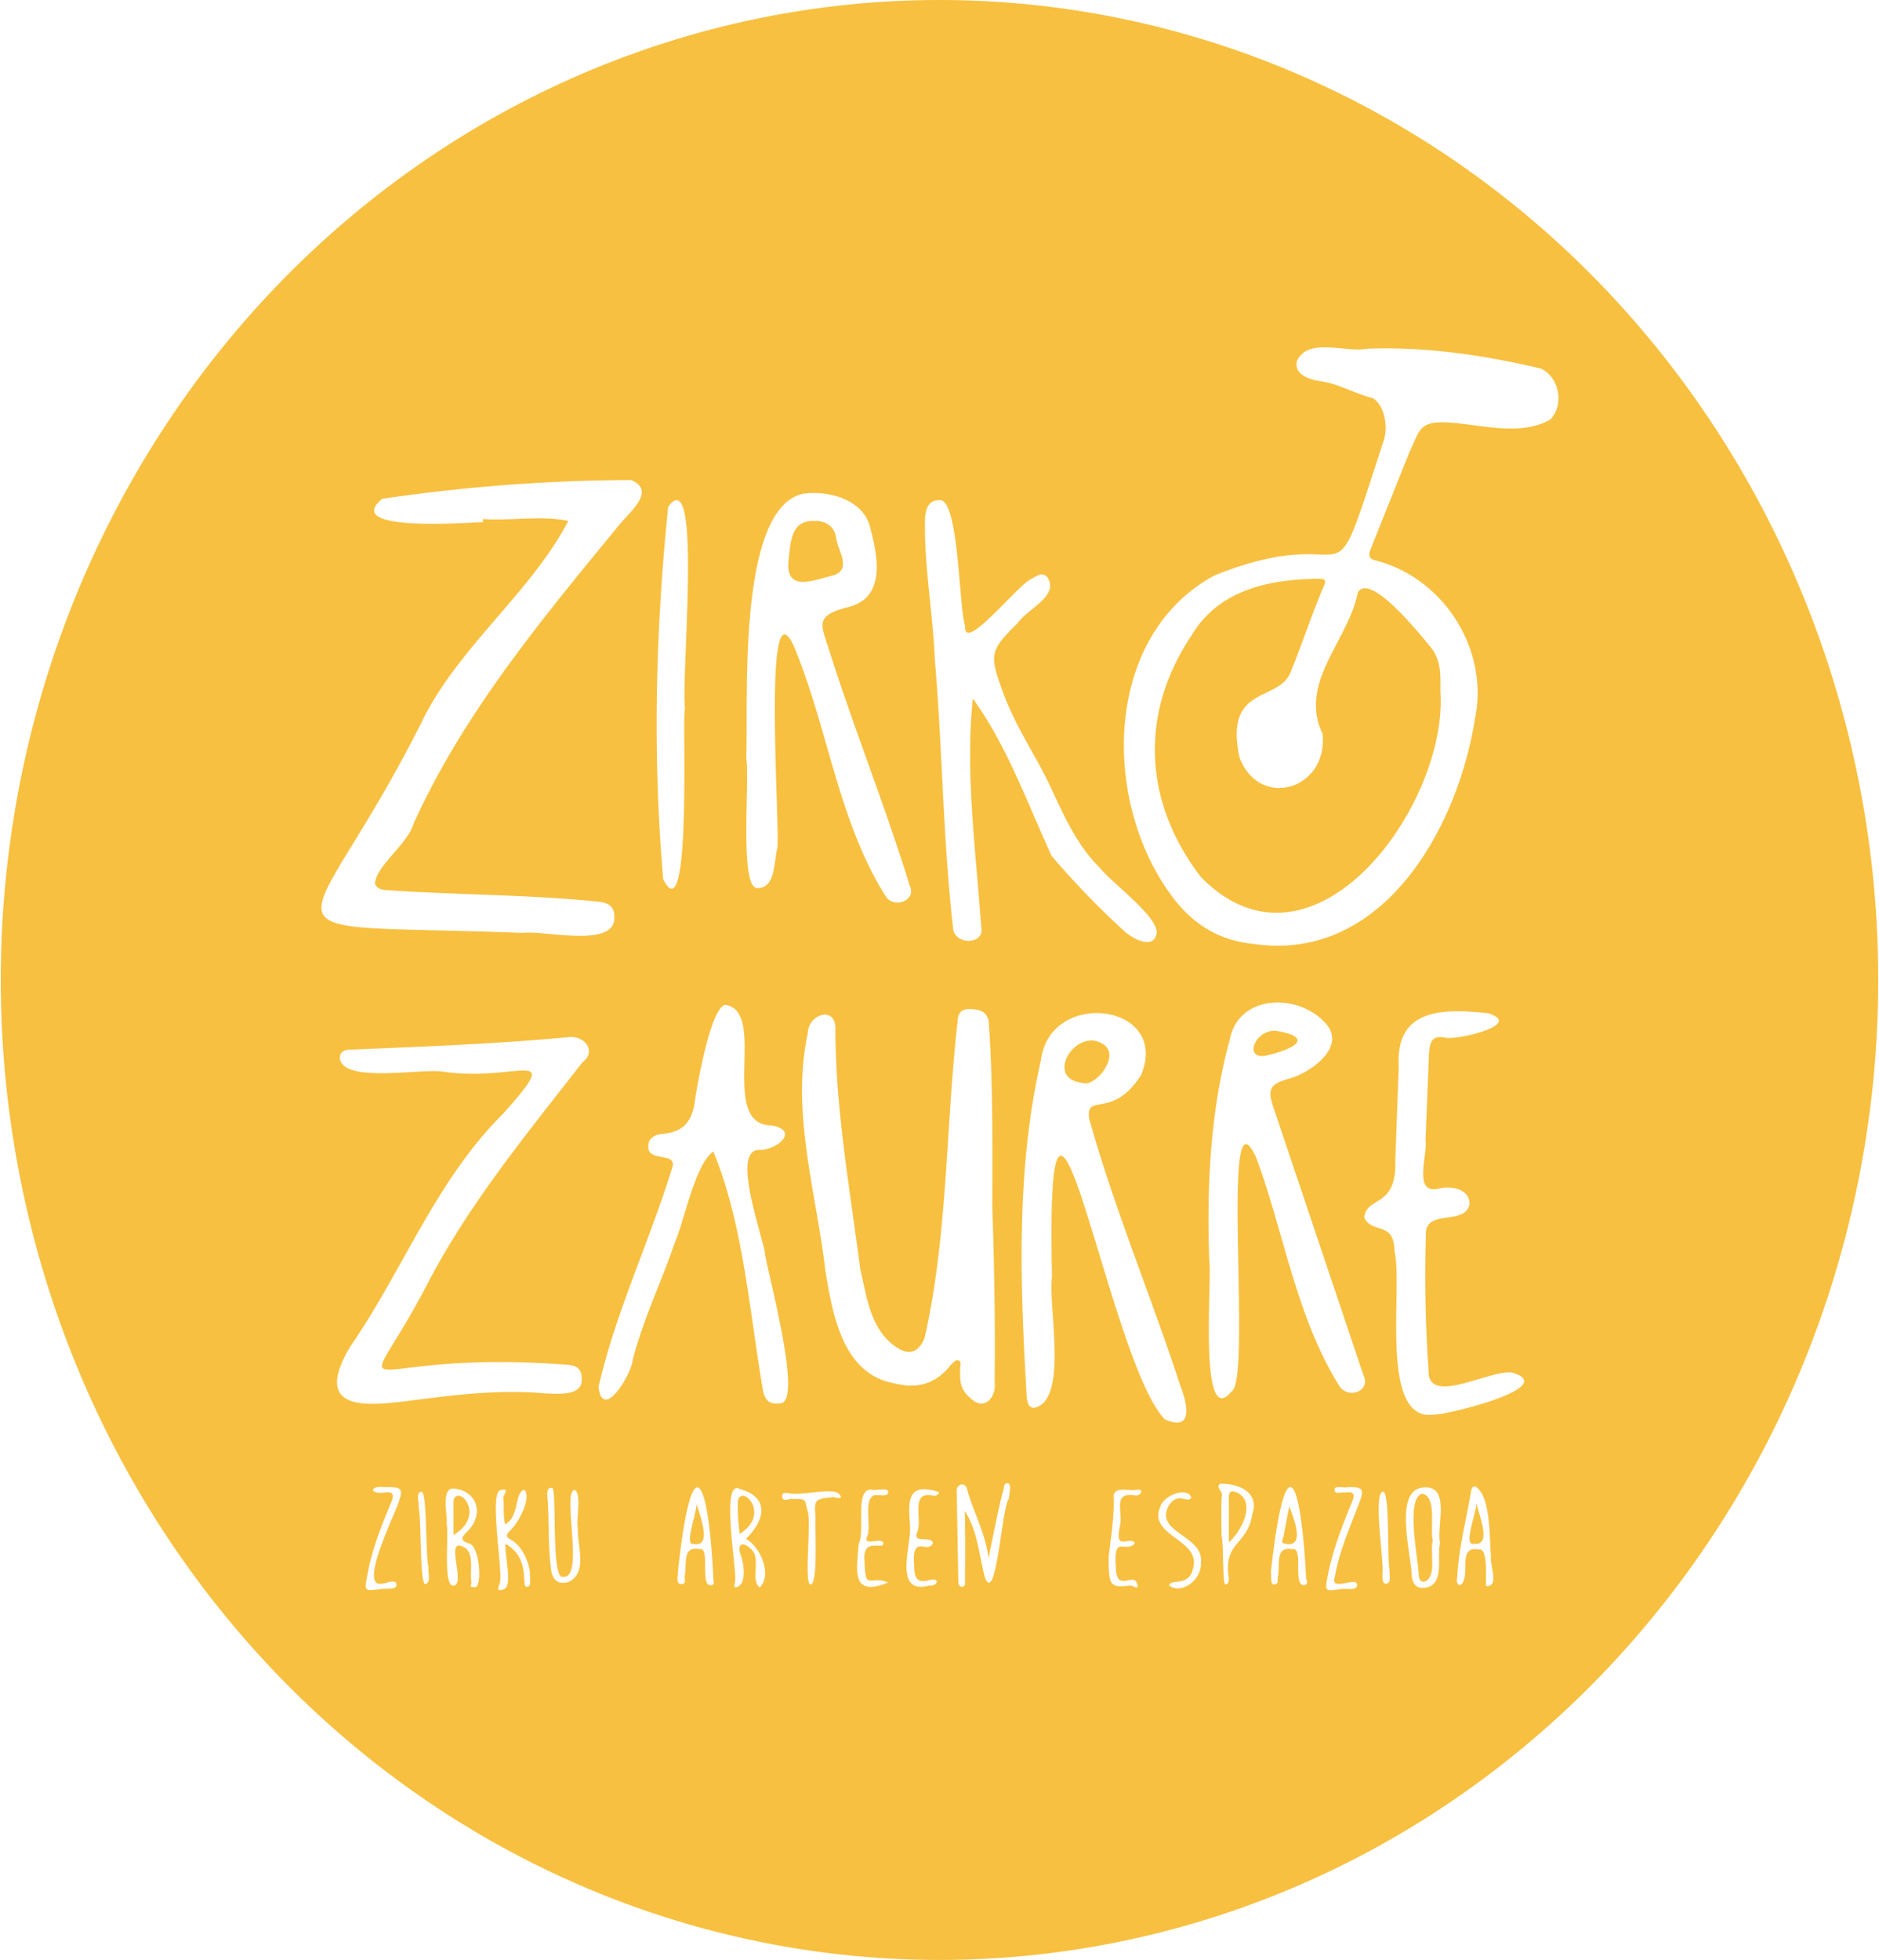 <svg xmlns="http://www.w3.org/2000/svg" viewBox="0 0 491 512">
	<path fill="#f8c040" fill-rule="evenodd" d="M0.2,256a245.3,256 0 1,0 490.6,0a245.3,256 0 1,0 -490.6,0 M357.2 91.1c15.3-.6 30.8 1.7 45.5 5.2 4.8 2.3 6.1 9.5 2.4 13.3-7.7 4.4-17.7 1.4-26.1.8s-7.9 2-10.7 7.7l-10.2 25.5c-.7 1.9-.1 2.5 1.7 2.9 17.6 4.7 29.4 23.3 25.6 41.4-4.6 28.8-24.2 63.5-57.7 58.7-10.4-1-17.5-6.3-23.1-14.8-16.7-24.9-15.6-66.2 12.8-81.5 39.3-15.7 28.6 12.5 44.1-35 1.3-3.6.4-9.4-2.8-11.3-4.8-1.2-9.1-3.9-14.2-4.5-2.6-.5-6.4-1.7-5.6-5.2 2.9-6.3 12.8-2.1 18.3-3.2zm19.2 89.6c0-4.1.3-8.2-2.6-11.7s-15.9-19.7-19-14.2c-2.5 12.7-15.6 23.5-9.2 36.9 1.5 14.5-16.4 20-21.7 6.2-4.1-19 10.1-14.4 13.3-22.2s5.6-15.3 8.8-22.8c.7-1.5-.1-1.7-1.3-1.7-12.9.1-26.3 2.8-33.4 14.9-13.7 20.5-12.4 43.6 2.5 63 29.2 29.8 64.6-18.6 62.6-48.4zm-250.2-44.3c-3.9.1-37.1 2.7-26.3-6.1a456.5 456.5 0 0 1 65-4.9c6.7 2.8-.4 8.4-3 11.6-20 24.4-40.6 49-53.8 78.1-1.6 5.5-10 11.2-10.1 15.8.7 1.7 2.6 1.6 4.1 1.7 17.9 1.2 35.9 1.1 53.8 2.9 3.7.3 4.9 1.7 4.6 4.9-.9 7.1-18.4 2.6-23.9 3.3-74-2.8-57.1 5.6-26.8-54.3 9.5-20.1 28.7-34.2 38.7-53.3-6.8-1.5-15.1 0-22.3-.5zm133.1 178.9c.5 15.2.8 30.5.6 45.8.5 3.5-2.3 7.4-5.8 4.6s-3.2-5-3.2-8.1c0-.8.4-1.9-.4-2.2s-1.4.6-2 1.1c-3.9 5-8.7 6.4-14.7 4.9-13.6-2.4-16.2-17.9-18.1-29.3-2.4-20.7-9.1-41.5-4.6-62.3.1-4.8 7.2-7.2 7.2-1.1 0 21.1 3.8 41.9 6.5 62.9 1.7 7.1 2.6 15.5 9.1 20.1 3.4 2.5 6.1 1.8 7.7-2.2 6.1-26.8 5.5-55.1 8.6-82.4.1-2.2.7-3.6 3.4-3.5s4.6.8 4.8 3.8c1.1 15.9.9 31.9.9 47.9zM195 198c.6-15-2.5-64.8 14.7-69 6.6-1 15.7 1.4 17.6 8.5s4.7 18.9-6.1 21.2c-7.9 2.1-6.8 4.3-4.9 10 6.6 21 14.9 41.5 21.4 62.6 1.9 3.8-3.7 6.1-6.1 3.1-12.6-19.8-15.2-44.2-24.2-65.7-8.3-17.6-3.4 49.3-4.3 52.9s-.4 10.4-5.2 10.4-1.9-28.2-2.9-34zm11.1-52.1c-1.1 8.8 5.8 5.9 11.3 4.5s1.5-6.6 1.1-9.8-2.9-4.7-6-4.5c-5.8-.1-5.9 5.6-6.4 9.8zm-90 134.1c-5.6-1.1-27 3.3-27.3-3.8.1-1.6 1.5-2 2.8-2 19.2-.8 38.3-1.5 57.4-3.3 3.9-.2 6.9 3.8 3.2 6.6-14.3 18.4-29.2 36.4-40.1 57.1-19.1 37-21.9 17.5 35.8 21.9 2.3.1 4.1.7 4.1 3.6.4 4.7-6.2 4-9.6 3.9-11.9-1.1-23.6.4-35.3 1.9s-25.6 2.8-15.6-14.1c13.9-20.1 22.4-43.5 40.1-61 16-18 3.8-8.1-15.5-10.8zm158.8 53.6c-1.1 7.5 4.5 32.6-4.8 34.2-1.5-.2-1.6-1.6-1.8-2.7-1.7-29.3-2.9-59.3 3.7-88.1 2.3-18.9 33.9-14.9 26.2 3.8-7.6 11.9-14.5 4.4-13.6 11.4 6.6 23.6 16.2 46.4 23.8 69.7 1.7 4.4 3.8 12.3-4 8.9-14.7-14.9-31.3-120.5-29.5-37.2zm8.1-50.7c3.3 1.1 9.9-7.2 5.3-10.1-7-4.7-15.8 9-5.3 10.1zm33 46.6c-.7-19.5.2-39.2 5.4-58.1 2.4-12 18.6-12 25.4-3.6 4.7 6-4.4 12.4-9.7 13.9s-6 2.7-4.3 7.7l23.5 69.9c2 4.1-4 6.3-6.3 2.8-11.3-18.1-14.4-39.8-21.7-59.6-9.7-21.3-1 58.5-6.5 61-8.7 10.6-5-30.2-5.8-34zm17.7-60.2c-5.8-.7-9 7.9-2.6 6.4s12.8-4.5 2.6-6.4zm-79.5-86.8c-2 19.6.8 39.8 2.2 59.6 1.1 4.6-6.5 4.9-7.3.8-2.7-23.3-2.8-46.9-4.8-70.3-.5-12.3-2.8-24.4-2.6-36.7.1-3.4 1.3-5.3 3.5-5.2 5.4-1.6 5.3 27.9 7 32.8-.6 7.7 14.5-11.7 17.6-12.4 1.2-.8 2.7-1.7 3.9-.3 3.2 4.9-5.3 8.3-7.7 11.9-7.4 7.3-7.5 8.2-4 17.9s8.9 17 12.9 25.8c3.3 7.1 6.6 14.4 12.3 20.1 3.1 4 15.9 13.2 15 17.5s-6.7 1-8.9-1.2a223.4 223.4 0 0 1-18.5-19.2c-6.3-13.7-11.8-29.1-20.6-41.1zm-97.8 179.8c4.5-19.6 13.3-37.9 19.2-57.1 1.7-4.5-6.5-1.4-6.2-5.8 0-2.2 1.9-3 3.6-3.2 6-.4 8.1-3.7 8.7-9.5.7-4.3 4.1-23.5 7.8-24.2 11.3 1.6-2 31.3 12.1 31.5 7.5 1.3 1.4 6.5-3.2 6.4-7.5-.1.9 22.3 1.5 27.1s10.4 39.9 3.7 39.1c-2.6.3-3.8-.8-4.3-3.8-3.5-20.5-5.1-43.1-12.9-62-4.8 3.4-7.5 17.9-10.1 23.9-3.5 10.3-8.3 20.1-11 30.7-.3 3.6-7.8 16.1-8.9 6.9zm218.5 7.2c-14.8 2.5-8.2-33.3-10.5-42.6-.1-8.1-5.8-4.4-7.9-8.8.5-5.8 8.5-2.3 8.1-14.9l.9-24.5c-.9-15.3 11.4-15.3 23.4-14 9.4 3-8.1 7-11.1 6.4s-4.2.2-4.4 4.3l-.9 22.5c.6 3.8-3.4 14.3 3.5 12.6 3.1-.8 8 0 8 4-1 5.8-11.6 1.2-11.4 7.9a351.9 351.9 0 0 0 .7 35.6c-.3 9.6 16.3-.5 22 .6 12.5 3.9-18.2 11.2-20.4 10.9zM179 185.2c-.9-.7 2 59.7-5.7 44.5-2.8-32.4-2-65 1.3-97.3 9-12.3 3.3 44.6 4.4 52.8zm79.3 221.9c1.3-6.3 2.4-12.3 4-18.3.1-.7.1-1.4 1.1-1.3s.3 2.9.2 4.1c-1.8 1.8-3.3 28.5-6.3 20.3-1.5-5.8-1.8-11.9-5.2-17.2.2 6.4.1 12.7.1 19a.8.8 0 0 1-.8.8c-1.2 0-.9-1.4-1-2.2l-.4-22.6c-.2-2.2 2.5-2.8 2.8-.3 1.7 5.9 4.8 11.4 5.5 17.7zM116.7 398c.4-1.6-1.8-9.9 2.2-9.1 5.7.7 7.8 6.6 3.2 11.2-1.2 1.2-2.3 2.3.5 3.1s3.4 11.2 1.6 11.4-1-.6-1-1.3c-.5-2.8.7-6.4-1.3-8.7-6.3-4.2-.1 8.7-3.2 9.6s-1.3-13.1-2-16.2zm1.8 3c8.7-5.2 1.3-13.3 0-9.1zm13.6 2.3c-.3 3.1 2 11-.5 11.9s-.9-1.3-.9-2.1c.5-4-2.8-23 0-23.8s.7 1.3.8 2c.3 2.2-.1 4.5.5 6.9 3.8-1.9 2.4-8.7 5.1-9 1.7 2.3-1.4 8.1-3.3 10.1s-1.8 2 .3 3.3 4.7 5.8 4.4 9.9c0 .8.3 2.1-1 2s1.2-7.5-5.4-11.2zm244.2-.2c-.9 3.8 1.4 11.2-4.2 11.7-2.3.2-3-1.4-3.2-3.2-.1-5.4-4.8-22.1 2.8-23s3.6 10 4.6 14.5zm-1.9-.7c-.8-2.9 1.2-11.5-2.8-12.2-4.3 1.3-1.1 16.6-.9 20.7.1.9 0 2.3 1.4 2.3 3.5-1 1.5-7.5 2.3-10.8zM177.2 410c3.7-33.6 8-23.8 9.2 2.4 0 .7.5 1.6-.6 1.7-3 .5-.1-10.2-3-9.4-4.7-.9-3.2 3.9-3.9 7.1 0 .8.5 2.1-1 2s-.6-2.7-.7-3.8zm4.8-17.2c.1 2.3-3.2 10.9-.9 10.5 5.2 1.1 1.8-7.3.9-10.5zm12.9 9.2c3.8 2 7 9.5 3.6 12.7-2.5-2.1.4-7.4-2.1-9.9s-3.8-1.2-2.9 1.2 1.5 7.1-.4 8.3-.9-.8-1-1.5c.4-3-3.9-26.9 1.3-23.8 7.9 2.2 6.4 8.3 1.5 13zm-1.6-1.3c8.5-5.3.1-13.4-.5-8.4a50.3 50.3 0 0 0 .5 8.4zm196.3 5.9c-.3 1.8 1.6 6.6-.1 7.5s-1.1-.5-1.2-1.1.5-8.8-1.8-8.2c-4.8-1-3.2 4.3-3.8 7.3s-2.5 2.2-1.9 0c.3-7.5 2.3-14.7 3.5-22 .2-.7.1-1.8 1.2-1.8 4.1 2.4 3.7 13.7 4.1 18.3zm-3.8-13.9c0 2.5-3.6 11.3-.6 10.6 4.7.5 1.3-7.3.6-10.6zm-53.7 17.9c3.6-32.7 7.7-26.6 9.2 1.6.2.7.6 1.8-.6 1.9-3 0 .1-10.2-3.1-9.4-4.6-.8-3 4.3-3.7 7.3-.1.7.3 1.8-.9 1.9s-.7-2.2-.9-3.3zm4.8-17.1l-1.5 7.8c-.1.6-.8 1.6.1 1.9 5.9 1.5 2.5-6.7 1.4-9.7zM151 399.3c-.2 4.4 2.7 11.6-2.5 14-2.4.6-3.8-.2-4.4-2.6-1-6.7-.5-13.4-1.1-20.1 0-.9 0-2.1 1.3-1.9s-.4 24.5 2.9 23.2c5.6.5-.4-21.9 2.9-22.7 2 .7.4 7.9.9 10.1zm168.2 1.9c0-3.5-.2-7.1.1-10.6.1-1.2-1.8-2.2-.4-3 4.6-.1 10.2 2.1 8.4 7.8-1.4 8.6-7.7 7.1-6.2 17 0 .7-.1 1.4-.9 1.5s-.4-10.2-1-12.7zm1.9 1.7c3.5-3 7.3-10.9 1.9-13.1-1.2-.4-1.9-.2-1.9 1.2zm-220.7-14.4c4.8-.1 5.1.3 3.6 4.4s-10.2 21.9-4.2 20.8c1.2-.1 3.7-1.3 3.8.2s-2.5 1-3.9 1.2c-4.7.6-4.5.6-3.7-3.7 1.2-6.7 3.7-12.9 6.3-19.1.8-2 .3-2.7-1.8-2.4-4.1.5-3.9-1.9-.1-1.4zm251.7 0c4.1-.1 4.5.4 3 4.3-2.4 6.3-5.1 12.4-6.3 19.1-1.4 4 5.5 0 5.8 1.9s-2.6 1.1-4.1 1.3c-4.5.7-4.3.6-3.5-3.7 1.3-6.6 3.7-12.7 6.2-18.8.9-2.1.8-3.1-1.8-2.7-.8-.2-2.7.6-2.7-.7s2.4-.4 3.4-.7zm-106.7 1.3a1.3 1.3 0 0 1-1.6.9c-6.1-1.3-2.7 6.2-4.1 9.5s3.7.8 4.1 2.9c-1.4 3.1-5.7-2.8-4.9 6.2 0 2.6.6 4.4 3.8 3.5s2.3 1.7.1 1.4c-8.9 2.4-5.2-9.1-5-14.1s-2.6-13.7 7.6-10.3zm-13.3 23.6c-9.9 4-8.2-3.3-7.7-10.2 1.8-3.3-1.3-14.9 3.6-14 1.5.2 4.1-.7 4.1.6s-2.3.6-3.6.8c-3 1-.7 8-1.9 10.8s4.1-.1 4.2 1.8-5.5-1.9-4.9 4.6c.3 8.2 1.2 3.5 6.2 5.6zm57.6-6.6c.5-4.6 1.5-10.2 1.3-15.8 0-2.9 4.1-1.4 6-1.8s1.3 1.3 0 1.5c-6.6-1.2-3.4 4-4.4 8.2-1.4 6.6 2.7 2.2 4 4.2-2.6 3-5.7-2.7-5 6.5.1 6.3 4.4 1.4 5.4 3.8s-1 .7-1.7.8c-5.2.6-5.6.2-5.6-7.4zm24.1 1.4c.4 4.2-4.9 8.5-8.3 6 .2-1.9 5.2.4 6.2-4.3 2.5-7.8-11.9-8.5-8.5-16.3.8-2.9 7-5.4 8.1-2.4-.9 1.8-3.8-2-6.2 2.7-2.8 6.6 9.6 7.4 8.7 14.3zm-106.5-16.6c-.8-.4-2.7 1.1-2.9-.6s1.9-.7 3-.8c2.7.3 10.5-1.6 11.9.1s-.9.8-1.5.8c-4.9.5-5.1.5-4.7 5.4-.2 2.8.7 16.8-1.2 17.4s.1-15.7-.8-18.9-.1-3.5-3.8-3.4zm153.9 16.8c0-3.1-2.1-17.6 0-18.7s1.2 17.4 1.9 20.3c-.2 1.1.7 3.6-.9 3.7s-.6-3.6-1-5.3zM112 409.5c-.3 1.1.8 3.8-.8 4.3s-1-16.5-1.8-20c.2-1.2-.9-3.8.7-4.1s1 16.8 1.9 19.8z"/></svg>